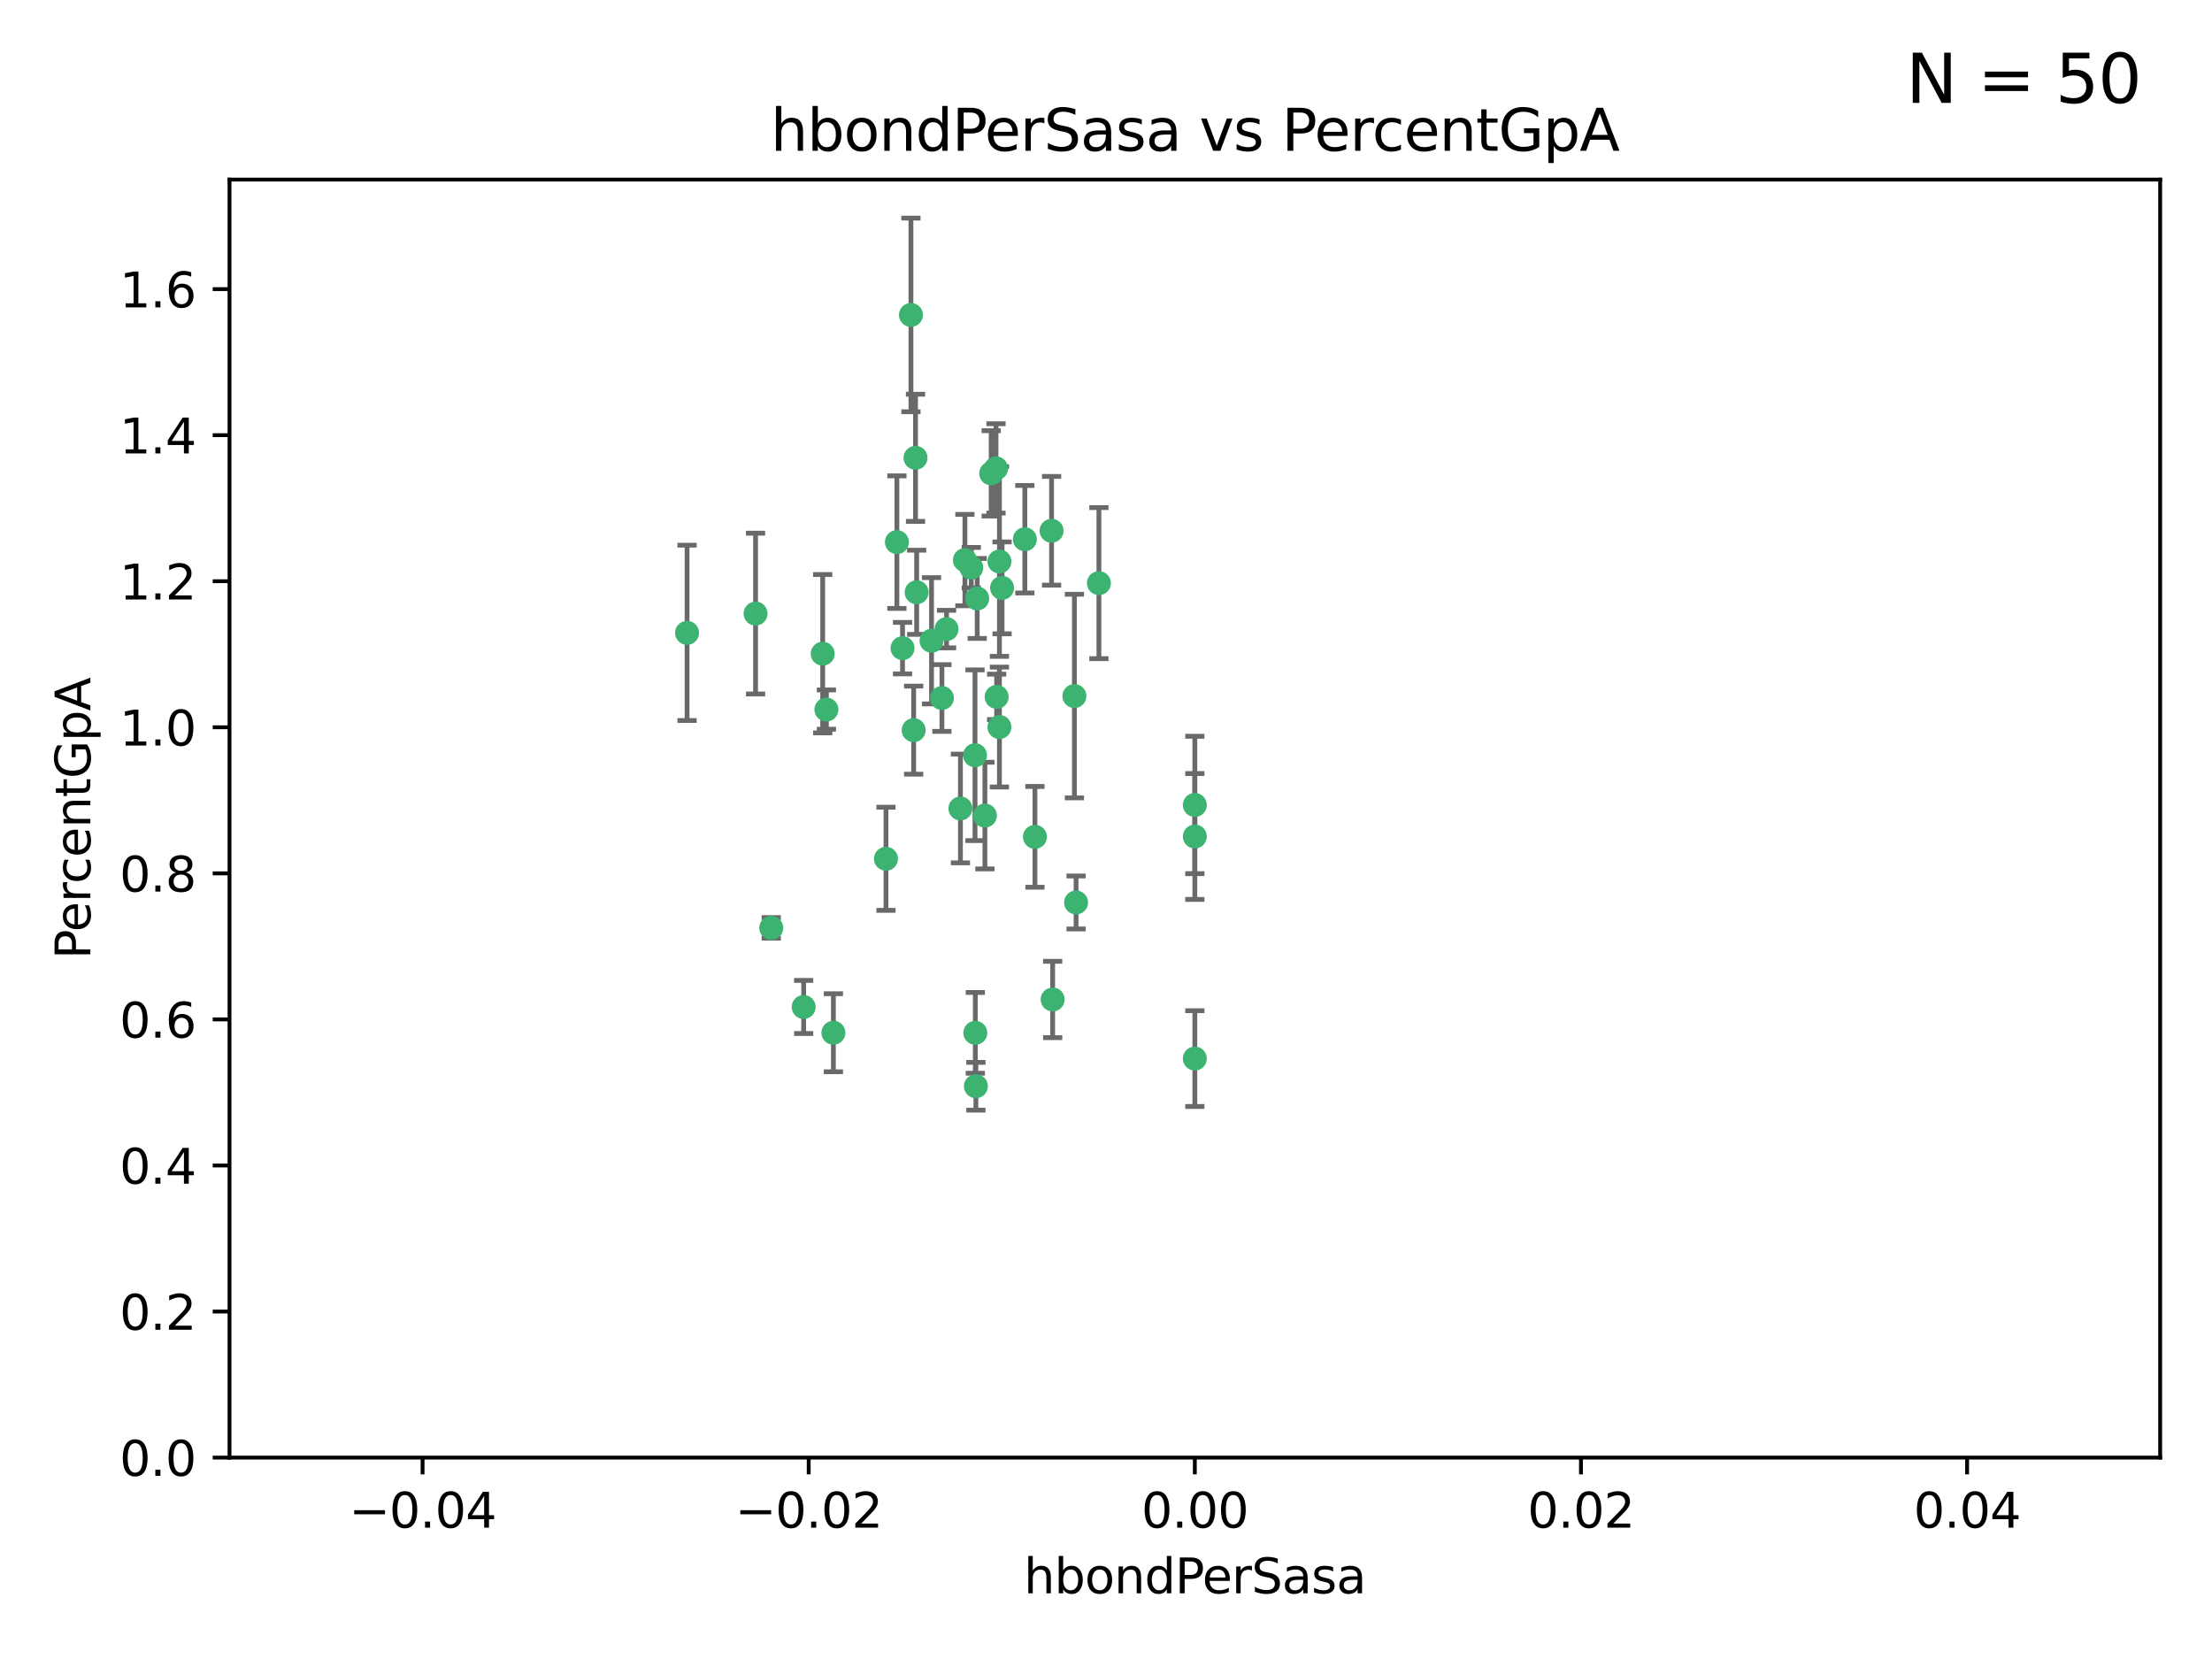 <?xml version="1.0" encoding="utf-8" standalone="no"?>
<!DOCTYPE svg PUBLIC "-//W3C//DTD SVG 1.1//EN"
  "http://www.w3.org/Graphics/SVG/1.1/DTD/svg11.dtd">
<svg xmlns:xlink="http://www.w3.org/1999/xlink" width="460.8pt" height="345.6pt" viewBox="0 0 460.8 345.6" xmlns="http://www.w3.org/2000/svg" version="1.1">
 <defs>
  <style type="text/css">*{stroke-linejoin: round; stroke-linecap: butt}</style>
 </defs>
 <g id="figure_1">
  <g id="patch_1">
   <path d="M 0 345.6 
L 460.8 345.6 
L 460.8 0 
L 0 0 
z
" style="fill: #ffffff"/>
  </g>
  <g id="axes_1">
   <g id="patch_2">
    <path d="M 47.81 303.64 
L 450 303.64 
L 450 37.411 
L 47.81 37.411 
z
" style="fill: #ffffff"/>
   </g>
   <g id="PathCollection_1">
    <defs>
     <path id="m1fb56bb75e" d="M 0 1.118 
C 0.297 1.118 0.581 1 0.791 0.791 
C 1 0.581 1.118 0.297 1.118 0 
C 1.118 -0.297 1 -0.581 0.791 -0.791 
C 0.581 -1 0.297 -1.118 0 -1.118 
C -0.297 -1.118 -0.581 -1 -0.791 -0.791 
C -1 -0.581 -1.118 -0.297 -1.118 0 
C -1.118 0.297 -1 0.581 -0.791 0.791 
C -0.581 1 -0.297 1.118 0 1.118 
z
" style="stroke: #3cb371"/>
    </defs>
    <g clip-path="url(#pb37d36e55f)">
     <use xlink:href="#m1fb56bb75e" x="186.841" y="112.935" style="fill: #3cb371; stroke: #3cb371"/>
     <use xlink:href="#m1fb56bb75e" x="197.183" y="131.048" style="fill: #3cb371; stroke: #3cb371"/>
     <use xlink:href="#m1fb56bb75e" x="206.483" y="98.611" style="fill: #3cb371; stroke: #3cb371"/>
     <use xlink:href="#m1fb56bb75e" x="203.111" y="157.33" style="fill: #3cb371; stroke: #3cb371"/>
     <use xlink:href="#m1fb56bb75e" x="208.201" y="151.457" style="fill: #3cb371; stroke: #3cb371"/>
     <use xlink:href="#m1fb56bb75e" x="189.767" y="65.606" style="fill: #3cb371; stroke: #3cb371"/>
     <use xlink:href="#m1fb56bb75e" x="157.399" y="127.82" style="fill: #3cb371; stroke: #3cb371"/>
     <use xlink:href="#m1fb56bb75e" x="172.155" y="147.818" style="fill: #3cb371; stroke: #3cb371"/>
     <use xlink:href="#m1fb56bb75e" x="188.017" y="135.021" style="fill: #3cb371; stroke: #3cb371"/>
     <use xlink:href="#m1fb56bb75e" x="143.128" y="131.834" style="fill: #3cb371; stroke: #3cb371"/>
     <use xlink:href="#m1fb56bb75e" x="190.719" y="95.371" style="fill: #3cb371; stroke: #3cb371"/>
     <use xlink:href="#m1fb56bb75e" x="202.337" y="118.255" style="fill: #3cb371; stroke: #3cb371"/>
     <use xlink:href="#m1fb56bb75e" x="213.494" y="112.334" style="fill: #3cb371; stroke: #3cb371"/>
     <use xlink:href="#m1fb56bb75e" x="196.219" y="145.408" style="fill: #3cb371; stroke: #3cb371"/>
     <use xlink:href="#m1fb56bb75e" x="190.955" y="123.385" style="fill: #3cb371; stroke: #3cb371"/>
     <use xlink:href="#m1fb56bb75e" x="194.053" y="133.482" style="fill: #3cb371; stroke: #3cb371"/>
     <use xlink:href="#m1fb56bb75e" x="203.175" y="215.161" style="fill: #3cb371; stroke: #3cb371"/>
     <use xlink:href="#m1fb56bb75e" x="201.01" y="116.673" style="fill: #3cb371; stroke: #3cb371"/>
     <use xlink:href="#m1fb56bb75e" x="208.202" y="116.973" style="fill: #3cb371; stroke: #3cb371"/>
     <use xlink:href="#m1fb56bb75e" x="207.487" y="97.572" style="fill: #3cb371; stroke: #3cb371"/>
     <use xlink:href="#m1fb56bb75e" x="203.569" y="124.669" style="fill: #3cb371; stroke: #3cb371"/>
     <use xlink:href="#m1fb56bb75e" x="207.62" y="145.171" style="fill: #3cb371; stroke: #3cb371"/>
     <use xlink:href="#m1fb56bb75e" x="200.074" y="168.419" style="fill: #3cb371; stroke: #3cb371"/>
     <use xlink:href="#m1fb56bb75e" x="173.611" y="215.139" style="fill: #3cb371; stroke: #3cb371"/>
     <use xlink:href="#m1fb56bb75e" x="171.383" y="136.178" style="fill: #3cb371; stroke: #3cb371"/>
     <use xlink:href="#m1fb56bb75e" x="184.566" y="178.897" style="fill: #3cb371; stroke: #3cb371"/>
     <use xlink:href="#m1fb56bb75e" x="160.664" y="193.29" style="fill: #3cb371; stroke: #3cb371"/>
     <use xlink:href="#m1fb56bb75e" x="219.287" y="208.206" style="fill: #3cb371; stroke: #3cb371"/>
     <use xlink:href="#m1fb56bb75e" x="219.062" y="110.571" style="fill: #3cb371; stroke: #3cb371"/>
     <use xlink:href="#m1fb56bb75e" x="228.922" y="121.476" style="fill: #3cb371; stroke: #3cb371"/>
     <use xlink:href="#m1fb56bb75e" x="190.332" y="152.103" style="fill: #3cb371; stroke: #3cb371"/>
     <use xlink:href="#m1fb56bb75e" x="205.177" y="169.899" style="fill: #3cb371; stroke: #3cb371"/>
     <use xlink:href="#m1fb56bb75e" x="215.6" y="174.332" style="fill: #3cb371; stroke: #3cb371"/>
     <use xlink:href="#m1fb56bb75e" x="167.418" y="209.769" style="fill: #3cb371; stroke: #3cb371"/>
     <use xlink:href="#m1fb56bb75e" x="203.298" y="226.286" style="fill: #3cb371; stroke: #3cb371"/>
     <use xlink:href="#m1fb56bb75e" x="248.905" y="220.522" style="fill: #3cb371; stroke: #3cb371"/>
     <use xlink:href="#m1fb56bb75e" x="224.167" y="188.002" style="fill: #3cb371; stroke: #3cb371"/>
     <use xlink:href="#m1fb56bb75e" x="248.905" y="167.688" style="fill: #3cb371; stroke: #3cb371"/>
     <use xlink:href="#m1fb56bb75e" x="208.75" y="122.465" style="fill: #3cb371; stroke: #3cb371"/>
     <use xlink:href="#m1fb56bb75e" x="223.82" y="145.004" style="fill: #3cb371; stroke: #3cb371"/>
     <use xlink:href="#m1fb56bb75e" x="248.905" y="174.257" style="fill: #3cb371; stroke: #3cb371"/>
    </g>
   </g>
   <g id="matplotlib.axis_1">
    <g id="xtick_1">
     <g id="line2d_1">
      <defs>
       <path id="md49a143fc1" d="M 0 0 
L 0 3.5 
" style="stroke: #000000; stroke-width: 0.8"/>
      </defs>
      <g>
       <use xlink:href="#md49a143fc1" x="88.029" y="303.64" style="stroke: #000000; stroke-width: 0.8"/>
      </g>
     </g>
     <g id="text_1">
      <!-- −0.04 -->
      <g transform="translate(72.706 318.238)scale(0.1 -0.1)">
       <defs>
        <path id="DejaVuSans-2212" d="M 678 2272 
L 4684 2272 
L 4684 1741 
L 678 1741 
L 678 2272 
z
" transform="scale(0.016)"/>
        <path id="DejaVuSans-30" d="M 2034 4250 
Q 1547 4250 1301 3770 
Q 1056 3291 1056 2328 
Q 1056 1369 1301 889 
Q 1547 409 2034 409 
Q 2525 409 2770 889 
Q 3016 1369 3016 2328 
Q 3016 3291 2770 3770 
Q 2525 4250 2034 4250 
z
M 2034 4750 
Q 2819 4750 3233 4129 
Q 3647 3509 3647 2328 
Q 3647 1150 3233 529 
Q 2819 -91 2034 -91 
Q 1250 -91 836 529 
Q 422 1150 422 2328 
Q 422 3509 836 4129 
Q 1250 4750 2034 4750 
z
" transform="scale(0.016)"/>
        <path id="DejaVuSans-2e" d="M 684 794 
L 1344 794 
L 1344 0 
L 684 0 
L 684 794 
z
" transform="scale(0.016)"/>
        <path id="DejaVuSans-34" d="M 2419 4116 
L 825 1625 
L 2419 1625 
L 2419 4116 
z
M 2253 4666 
L 3047 4666 
L 3047 1625 
L 3713 1625 
L 3713 1100 
L 3047 1100 
L 3047 0 
L 2419 0 
L 2419 1100 
L 313 1100 
L 313 1709 
L 2253 4666 
z
" transform="scale(0.016)"/>
       </defs>
       <use xlink:href="#DejaVuSans-2212"/>
       <use xlink:href="#DejaVuSans-30" x="83.789"/>
       <use xlink:href="#DejaVuSans-2e" x="147.412"/>
       <use xlink:href="#DejaVuSans-30" x="179.199"/>
       <use xlink:href="#DejaVuSans-34" x="242.822"/>
      </g>
     </g>
    </g>
    <g id="xtick_2">
     <g id="line2d_2">
      <g>
       <use xlink:href="#md49a143fc1" x="168.467" y="303.64" style="stroke: #000000; stroke-width: 0.8"/>
      </g>
     </g>
     <g id="text_2">
      <!-- −0.02 -->
      <g transform="translate(153.144 318.238)scale(0.1 -0.1)">
       <defs>
        <path id="DejaVuSans-32" d="M 1228 531 
L 3431 531 
L 3431 0 
L 469 0 
L 469 531 
Q 828 903 1448 1529 
Q 2069 2156 2228 2338 
Q 2531 2678 2651 2914 
Q 2772 3150 2772 3378 
Q 2772 3750 2511 3984 
Q 2250 4219 1831 4219 
Q 1534 4219 1204 4116 
Q 875 4013 500 3803 
L 500 4441 
Q 881 4594 1212 4672 
Q 1544 4750 1819 4750 
Q 2544 4750 2975 4387 
Q 3406 4025 3406 3419 
Q 3406 3131 3298 2873 
Q 3191 2616 2906 2266 
Q 2828 2175 2409 1742 
Q 1991 1309 1228 531 
z
" transform="scale(0.016)"/>
       </defs>
       <use xlink:href="#DejaVuSans-2212"/>
       <use xlink:href="#DejaVuSans-30" x="83.789"/>
       <use xlink:href="#DejaVuSans-2e" x="147.412"/>
       <use xlink:href="#DejaVuSans-30" x="179.199"/>
       <use xlink:href="#DejaVuSans-32" x="242.822"/>
      </g>
     </g>
    </g>
    <g id="xtick_3">
     <g id="line2d_3">
      <g>
       <use xlink:href="#md49a143fc1" x="248.905" y="303.64" style="stroke: #000000; stroke-width: 0.8"/>
      </g>
     </g>
     <g id="text_3">
      <!-- 0.00 -->
      <g transform="translate(237.772 318.238)scale(0.1 -0.1)">
       <use xlink:href="#DejaVuSans-30"/>
       <use xlink:href="#DejaVuSans-2e" x="63.623"/>
       <use xlink:href="#DejaVuSans-30" x="95.41"/>
       <use xlink:href="#DejaVuSans-30" x="159.033"/>
      </g>
     </g>
    </g>
    <g id="xtick_4">
     <g id="line2d_4">
      <g>
       <use xlink:href="#md49a143fc1" x="329.343" y="303.64" style="stroke: #000000; stroke-width: 0.8"/>
      </g>
     </g>
     <g id="text_4">
      <!-- 0.02 -->
      <g transform="translate(318.21 318.238)scale(0.1 -0.1)">
       <use xlink:href="#DejaVuSans-30"/>
       <use xlink:href="#DejaVuSans-2e" x="63.623"/>
       <use xlink:href="#DejaVuSans-30" x="95.41"/>
       <use xlink:href="#DejaVuSans-32" x="159.033"/>
      </g>
     </g>
    </g>
    <g id="xtick_5">
     <g id="line2d_5">
      <g>
       <use xlink:href="#md49a143fc1" x="409.781" y="303.64" style="stroke: #000000; stroke-width: 0.8"/>
      </g>
     </g>
     <g id="text_5">
      <!-- 0.04 -->
      <g transform="translate(398.648 318.238)scale(0.1 -0.1)">
       <use xlink:href="#DejaVuSans-30"/>
       <use xlink:href="#DejaVuSans-2e" x="63.623"/>
       <use xlink:href="#DejaVuSans-30" x="95.41"/>
       <use xlink:href="#DejaVuSans-34" x="159.033"/>
      </g>
     </g>
    </g>
    <g id="text_6">
     <!-- hbondPerSasa -->
     <g transform="translate(213.287 331.917)scale(0.1 -0.1)">
      <defs>
       <path id="DejaVuSans-68" d="M 3513 2113 
L 3513 0 
L 2938 0 
L 2938 2094 
Q 2938 2591 2744 2837 
Q 2550 3084 2163 3084 
Q 1697 3084 1428 2787 
Q 1159 2491 1159 1978 
L 1159 0 
L 581 0 
L 581 4863 
L 1159 4863 
L 1159 2956 
Q 1366 3272 1645 3428 
Q 1925 3584 2291 3584 
Q 2894 3584 3203 3211 
Q 3513 2838 3513 2113 
z
" transform="scale(0.016)"/>
       <path id="DejaVuSans-62" d="M 3116 1747 
Q 3116 2381 2855 2742 
Q 2594 3103 2138 3103 
Q 1681 3103 1420 2742 
Q 1159 2381 1159 1747 
Q 1159 1113 1420 752 
Q 1681 391 2138 391 
Q 2594 391 2855 752 
Q 3116 1113 3116 1747 
z
M 1159 2969 
Q 1341 3281 1617 3432 
Q 1894 3584 2278 3584 
Q 2916 3584 3314 3078 
Q 3713 2572 3713 1747 
Q 3713 922 3314 415 
Q 2916 -91 2278 -91 
Q 1894 -91 1617 61 
Q 1341 213 1159 525 
L 1159 0 
L 581 0 
L 581 4863 
L 1159 4863 
L 1159 2969 
z
" transform="scale(0.016)"/>
       <path id="DejaVuSans-6f" d="M 1959 3097 
Q 1497 3097 1228 2736 
Q 959 2375 959 1747 
Q 959 1119 1226 758 
Q 1494 397 1959 397 
Q 2419 397 2687 759 
Q 2956 1122 2956 1747 
Q 2956 2369 2687 2733 
Q 2419 3097 1959 3097 
z
M 1959 3584 
Q 2709 3584 3137 3096 
Q 3566 2609 3566 1747 
Q 3566 888 3137 398 
Q 2709 -91 1959 -91 
Q 1206 -91 779 398 
Q 353 888 353 1747 
Q 353 2609 779 3096 
Q 1206 3584 1959 3584 
z
" transform="scale(0.016)"/>
       <path id="DejaVuSans-6e" d="M 3513 2113 
L 3513 0 
L 2938 0 
L 2938 2094 
Q 2938 2591 2744 2837 
Q 2550 3084 2163 3084 
Q 1697 3084 1428 2787 
Q 1159 2491 1159 1978 
L 1159 0 
L 581 0 
L 581 3500 
L 1159 3500 
L 1159 2956 
Q 1366 3272 1645 3428 
Q 1925 3584 2291 3584 
Q 2894 3584 3203 3211 
Q 3513 2838 3513 2113 
z
" transform="scale(0.016)"/>
       <path id="DejaVuSans-64" d="M 2906 2969 
L 2906 4863 
L 3481 4863 
L 3481 0 
L 2906 0 
L 2906 525 
Q 2725 213 2448 61 
Q 2172 -91 1784 -91 
Q 1150 -91 751 415 
Q 353 922 353 1747 
Q 353 2572 751 3078 
Q 1150 3584 1784 3584 
Q 2172 3584 2448 3432 
Q 2725 3281 2906 2969 
z
M 947 1747 
Q 947 1113 1208 752 
Q 1469 391 1925 391 
Q 2381 391 2643 752 
Q 2906 1113 2906 1747 
Q 2906 2381 2643 2742 
Q 2381 3103 1925 3103 
Q 1469 3103 1208 2742 
Q 947 2381 947 1747 
z
" transform="scale(0.016)"/>
       <path id="DejaVuSans-50" d="M 1259 4147 
L 1259 2394 
L 2053 2394 
Q 2494 2394 2734 2622 
Q 2975 2850 2975 3272 
Q 2975 3691 2734 3919 
Q 2494 4147 2053 4147 
L 1259 4147 
z
M 628 4666 
L 2053 4666 
Q 2838 4666 3239 4311 
Q 3641 3956 3641 3272 
Q 3641 2581 3239 2228 
Q 2838 1875 2053 1875 
L 1259 1875 
L 1259 0 
L 628 0 
L 628 4666 
z
" transform="scale(0.016)"/>
       <path id="DejaVuSans-65" d="M 3597 1894 
L 3597 1613 
L 953 1613 
Q 991 1019 1311 708 
Q 1631 397 2203 397 
Q 2534 397 2845 478 
Q 3156 559 3463 722 
L 3463 178 
Q 3153 47 2828 -22 
Q 2503 -91 2169 -91 
Q 1331 -91 842 396 
Q 353 884 353 1716 
Q 353 2575 817 3079 
Q 1281 3584 2069 3584 
Q 2775 3584 3186 3129 
Q 3597 2675 3597 1894 
z
M 3022 2063 
Q 3016 2534 2758 2815 
Q 2500 3097 2075 3097 
Q 1594 3097 1305 2825 
Q 1016 2553 972 2059 
L 3022 2063 
z
" transform="scale(0.016)"/>
       <path id="DejaVuSans-72" d="M 2631 2963 
Q 2534 3019 2420 3045 
Q 2306 3072 2169 3072 
Q 1681 3072 1420 2755 
Q 1159 2438 1159 1844 
L 1159 0 
L 581 0 
L 581 3500 
L 1159 3500 
L 1159 2956 
Q 1341 3275 1631 3429 
Q 1922 3584 2338 3584 
Q 2397 3584 2469 3576 
Q 2541 3569 2628 3553 
L 2631 2963 
z
" transform="scale(0.016)"/>
       <path id="DejaVuSans-53" d="M 3425 4513 
L 3425 3897 
Q 3066 4069 2747 4153 
Q 2428 4238 2131 4238 
Q 1616 4238 1336 4038 
Q 1056 3838 1056 3469 
Q 1056 3159 1242 3001 
Q 1428 2844 1947 2747 
L 2328 2669 
Q 3034 2534 3370 2195 
Q 3706 1856 3706 1288 
Q 3706 609 3251 259 
Q 2797 -91 1919 -91 
Q 1588 -91 1214 -16 
Q 841 59 441 206 
L 441 856 
Q 825 641 1194 531 
Q 1563 422 1919 422 
Q 2459 422 2753 634 
Q 3047 847 3047 1241 
Q 3047 1584 2836 1778 
Q 2625 1972 2144 2069 
L 1759 2144 
Q 1053 2284 737 2584 
Q 422 2884 422 3419 
Q 422 4038 858 4394 
Q 1294 4750 2059 4750 
Q 2388 4750 2728 4690 
Q 3069 4631 3425 4513 
z
" transform="scale(0.016)"/>
       <path id="DejaVuSans-61" d="M 2194 1759 
Q 1497 1759 1228 1600 
Q 959 1441 959 1056 
Q 959 750 1161 570 
Q 1363 391 1709 391 
Q 2188 391 2477 730 
Q 2766 1069 2766 1631 
L 2766 1759 
L 2194 1759 
z
M 3341 1997 
L 3341 0 
L 2766 0 
L 2766 531 
Q 2569 213 2275 61 
Q 1981 -91 1556 -91 
Q 1019 -91 701 211 
Q 384 513 384 1019 
Q 384 1609 779 1909 
Q 1175 2209 1959 2209 
L 2766 2209 
L 2766 2266 
Q 2766 2663 2505 2880 
Q 2244 3097 1772 3097 
Q 1472 3097 1187 3025 
Q 903 2953 641 2809 
L 641 3341 
Q 956 3463 1253 3523 
Q 1550 3584 1831 3584 
Q 2591 3584 2966 3190 
Q 3341 2797 3341 1997 
z
" transform="scale(0.016)"/>
       <path id="DejaVuSans-73" d="M 2834 3397 
L 2834 2853 
Q 2591 2978 2328 3040 
Q 2066 3103 1784 3103 
Q 1356 3103 1142 2972 
Q 928 2841 928 2578 
Q 928 2378 1081 2264 
Q 1234 2150 1697 2047 
L 1894 2003 
Q 2506 1872 2764 1633 
Q 3022 1394 3022 966 
Q 3022 478 2636 193 
Q 2250 -91 1575 -91 
Q 1294 -91 989 -36 
Q 684 19 347 128 
L 347 722 
Q 666 556 975 473 
Q 1284 391 1588 391 
Q 1994 391 2212 530 
Q 2431 669 2431 922 
Q 2431 1156 2273 1281 
Q 2116 1406 1581 1522 
L 1381 1569 
Q 847 1681 609 1914 
Q 372 2147 372 2553 
Q 372 3047 722 3315 
Q 1072 3584 1716 3584 
Q 2034 3584 2315 3537 
Q 2597 3491 2834 3397 
z
" transform="scale(0.016)"/>
      </defs>
      <use xlink:href="#DejaVuSans-68"/>
      <use xlink:href="#DejaVuSans-62" x="63.379"/>
      <use xlink:href="#DejaVuSans-6f" x="126.855"/>
      <use xlink:href="#DejaVuSans-6e" x="188.037"/>
      <use xlink:href="#DejaVuSans-64" x="251.416"/>
      <use xlink:href="#DejaVuSans-50" x="314.893"/>
      <use xlink:href="#DejaVuSans-65" x="371.57"/>
      <use xlink:href="#DejaVuSans-72" x="433.094"/>
      <use xlink:href="#DejaVuSans-53" x="474.207"/>
      <use xlink:href="#DejaVuSans-61" x="537.684"/>
      <use xlink:href="#DejaVuSans-73" x="598.963"/>
      <use xlink:href="#DejaVuSans-61" x="651.062"/>
     </g>
    </g>
   </g>
   <g id="matplotlib.axis_2">
    <g id="ytick_1">
     <g id="line2d_6">
      <defs>
       <path id="me47a06bea1" d="M 0 0 
L -3.5 0 
" style="stroke: #000000; stroke-width: 0.8"/>
      </defs>
      <g>
       <use xlink:href="#me47a06bea1" x="47.81" y="303.64" style="stroke: #000000; stroke-width: 0.8"/>
      </g>
     </g>
     <g id="text_7">
      <!-- 0.0 -->
      <g transform="translate(24.907 307.439)scale(0.1 -0.1)">
       <use xlink:href="#DejaVuSans-30"/>
       <use xlink:href="#DejaVuSans-2e" x="63.623"/>
       <use xlink:href="#DejaVuSans-30" x="95.41"/>
      </g>
     </g>
    </g>
    <g id="ytick_2">
     <g id="line2d_7">
      <g>
       <use xlink:href="#me47a06bea1" x="47.81" y="273.214" style="stroke: #000000; stroke-width: 0.8"/>
      </g>
     </g>
     <g id="text_8">
      <!-- 0.2 -->
      <g transform="translate(24.907 277.013)scale(0.1 -0.1)">
       <use xlink:href="#DejaVuSans-30"/>
       <use xlink:href="#DejaVuSans-2e" x="63.623"/>
       <use xlink:href="#DejaVuSans-32" x="95.41"/>
      </g>
     </g>
    </g>
    <g id="ytick_3">
     <g id="line2d_8">
      <g>
       <use xlink:href="#me47a06bea1" x="47.81" y="242.788" style="stroke: #000000; stroke-width: 0.8"/>
      </g>
     </g>
     <g id="text_9">
      <!-- 0.4 -->
      <g transform="translate(24.907 246.587)scale(0.1 -0.1)">
       <use xlink:href="#DejaVuSans-30"/>
       <use xlink:href="#DejaVuSans-2e" x="63.623"/>
       <use xlink:href="#DejaVuSans-34" x="95.41"/>
      </g>
     </g>
    </g>
    <g id="ytick_4">
     <g id="line2d_9">
      <g>
       <use xlink:href="#me47a06bea1" x="47.81" y="212.362" style="stroke: #000000; stroke-width: 0.8"/>
      </g>
     </g>
     <g id="text_10">
      <!-- 0.6 -->
      <g transform="translate(24.907 216.161)scale(0.1 -0.1)">
       <defs>
        <path id="DejaVuSans-36" d="M 2113 2584 
Q 1688 2584 1439 2293 
Q 1191 2003 1191 1497 
Q 1191 994 1439 701 
Q 1688 409 2113 409 
Q 2538 409 2786 701 
Q 3034 994 3034 1497 
Q 3034 2003 2786 2293 
Q 2538 2584 2113 2584 
z
M 3366 4563 
L 3366 3988 
Q 3128 4100 2886 4159 
Q 2644 4219 2406 4219 
Q 1781 4219 1451 3797 
Q 1122 3375 1075 2522 
Q 1259 2794 1537 2939 
Q 1816 3084 2150 3084 
Q 2853 3084 3261 2657 
Q 3669 2231 3669 1497 
Q 3669 778 3244 343 
Q 2819 -91 2113 -91 
Q 1303 -91 875 529 
Q 447 1150 447 2328 
Q 447 3434 972 4092 
Q 1497 4750 2381 4750 
Q 2619 4750 2861 4703 
Q 3103 4656 3366 4563 
z
" transform="scale(0.016)"/>
       </defs>
       <use xlink:href="#DejaVuSans-30"/>
       <use xlink:href="#DejaVuSans-2e" x="63.623"/>
       <use xlink:href="#DejaVuSans-36" x="95.41"/>
      </g>
     </g>
    </g>
    <g id="ytick_5">
     <g id="line2d_10">
      <g>
       <use xlink:href="#me47a06bea1" x="47.81" y="181.935" style="stroke: #000000; stroke-width: 0.8"/>
      </g>
     </g>
     <g id="text_11">
      <!-- 0.8 -->
      <g transform="translate(24.907 185.735)scale(0.1 -0.1)">
       <defs>
        <path id="DejaVuSans-38" d="M 2034 2216 
Q 1584 2216 1326 1975 
Q 1069 1734 1069 1313 
Q 1069 891 1326 650 
Q 1584 409 2034 409 
Q 2484 409 2743 651 
Q 3003 894 3003 1313 
Q 3003 1734 2745 1975 
Q 2488 2216 2034 2216 
z
M 1403 2484 
Q 997 2584 770 2862 
Q 544 3141 544 3541 
Q 544 4100 942 4425 
Q 1341 4750 2034 4750 
Q 2731 4750 3128 4425 
Q 3525 4100 3525 3541 
Q 3525 3141 3298 2862 
Q 3072 2584 2669 2484 
Q 3125 2378 3379 2068 
Q 3634 1759 3634 1313 
Q 3634 634 3220 271 
Q 2806 -91 2034 -91 
Q 1263 -91 848 271 
Q 434 634 434 1313 
Q 434 1759 690 2068 
Q 947 2378 1403 2484 
z
M 1172 3481 
Q 1172 3119 1398 2916 
Q 1625 2713 2034 2713 
Q 2441 2713 2670 2916 
Q 2900 3119 2900 3481 
Q 2900 3844 2670 4047 
Q 2441 4250 2034 4250 
Q 1625 4250 1398 4047 
Q 1172 3844 1172 3481 
z
" transform="scale(0.016)"/>
       </defs>
       <use xlink:href="#DejaVuSans-30"/>
       <use xlink:href="#DejaVuSans-2e" x="63.623"/>
       <use xlink:href="#DejaVuSans-38" x="95.41"/>
      </g>
     </g>
    </g>
    <g id="ytick_6">
     <g id="line2d_11">
      <g>
       <use xlink:href="#me47a06bea1" x="47.81" y="151.509" style="stroke: #000000; stroke-width: 0.8"/>
      </g>
     </g>
     <g id="text_12">
      <!-- 1.0 -->
      <g transform="translate(24.907 155.308)scale(0.1 -0.1)">
       <defs>
        <path id="DejaVuSans-31" d="M 794 531 
L 1825 531 
L 1825 4091 
L 703 3866 
L 703 4441 
L 1819 4666 
L 2450 4666 
L 2450 531 
L 3481 531 
L 3481 0 
L 794 0 
L 794 531 
z
" transform="scale(0.016)"/>
       </defs>
       <use xlink:href="#DejaVuSans-31"/>
       <use xlink:href="#DejaVuSans-2e" x="63.623"/>
       <use xlink:href="#DejaVuSans-30" x="95.41"/>
      </g>
     </g>
    </g>
    <g id="ytick_7">
     <g id="line2d_12">
      <g>
       <use xlink:href="#me47a06bea1" x="47.81" y="121.083" style="stroke: #000000; stroke-width: 0.8"/>
      </g>
     </g>
     <g id="text_13">
      <!-- 1.2 -->
      <g transform="translate(24.907 124.882)scale(0.1 -0.1)">
       <use xlink:href="#DejaVuSans-31"/>
       <use xlink:href="#DejaVuSans-2e" x="63.623"/>
       <use xlink:href="#DejaVuSans-32" x="95.41"/>
      </g>
     </g>
    </g>
    <g id="ytick_8">
     <g id="line2d_13">
      <g>
       <use xlink:href="#me47a06bea1" x="47.81" y="90.657" style="stroke: #000000; stroke-width: 0.8"/>
      </g>
     </g>
     <g id="text_14">
      <!-- 1.4 -->
      <g transform="translate(24.907 94.456)scale(0.1 -0.1)">
       <use xlink:href="#DejaVuSans-31"/>
       <use xlink:href="#DejaVuSans-2e" x="63.623"/>
       <use xlink:href="#DejaVuSans-34" x="95.41"/>
      </g>
     </g>
    </g>
    <g id="ytick_9">
     <g id="line2d_14">
      <g>
       <use xlink:href="#me47a06bea1" x="47.81" y="60.231" style="stroke: #000000; stroke-width: 0.8"/>
      </g>
     </g>
     <g id="text_15">
      <!-- 1.6 -->
      <g transform="translate(24.907 64.03)scale(0.1 -0.1)">
       <use xlink:href="#DejaVuSans-31"/>
       <use xlink:href="#DejaVuSans-2e" x="63.623"/>
       <use xlink:href="#DejaVuSans-36" x="95.41"/>
      </g>
     </g>
    </g>
    <g id="text_16">
     <!-- PercentGpA -->
     <g transform="translate(18.827 199.802)rotate(-90)scale(0.1 -0.1)">
      <defs>
       <path id="DejaVuSans-63" d="M 3122 3366 
L 3122 2828 
Q 2878 2963 2633 3030 
Q 2388 3097 2138 3097 
Q 1578 3097 1268 2742 
Q 959 2388 959 1747 
Q 959 1106 1268 751 
Q 1578 397 2138 397 
Q 2388 397 2633 464 
Q 2878 531 3122 666 
L 3122 134 
Q 2881 22 2623 -34 
Q 2366 -91 2075 -91 
Q 1284 -91 818 406 
Q 353 903 353 1747 
Q 353 2603 823 3093 
Q 1294 3584 2113 3584 
Q 2378 3584 2631 3529 
Q 2884 3475 3122 3366 
z
" transform="scale(0.016)"/>
       <path id="DejaVuSans-74" d="M 1172 4494 
L 1172 3500 
L 2356 3500 
L 2356 3053 
L 1172 3053 
L 1172 1153 
Q 1172 725 1289 603 
Q 1406 481 1766 481 
L 2356 481 
L 2356 0 
L 1766 0 
Q 1100 0 847 248 
Q 594 497 594 1153 
L 594 3053 
L 172 3053 
L 172 3500 
L 594 3500 
L 594 4494 
L 1172 4494 
z
" transform="scale(0.016)"/>
       <path id="DejaVuSans-47" d="M 3809 666 
L 3809 1919 
L 2778 1919 
L 2778 2438 
L 4434 2438 
L 4434 434 
Q 4069 175 3628 42 
Q 3188 -91 2688 -91 
Q 1594 -91 976 548 
Q 359 1188 359 2328 
Q 359 3472 976 4111 
Q 1594 4750 2688 4750 
Q 3144 4750 3555 4637 
Q 3966 4525 4313 4306 
L 4313 3634 
Q 3963 3931 3569 4081 
Q 3175 4231 2741 4231 
Q 1884 4231 1454 3753 
Q 1025 3275 1025 2328 
Q 1025 1384 1454 906 
Q 1884 428 2741 428 
Q 3075 428 3337 486 
Q 3600 544 3809 666 
z
" transform="scale(0.016)"/>
       <path id="DejaVuSans-70" d="M 1159 525 
L 1159 -1331 
L 581 -1331 
L 581 3500 
L 1159 3500 
L 1159 2969 
Q 1341 3281 1617 3432 
Q 1894 3584 2278 3584 
Q 2916 3584 3314 3078 
Q 3713 2572 3713 1747 
Q 3713 922 3314 415 
Q 2916 -91 2278 -91 
Q 1894 -91 1617 61 
Q 1341 213 1159 525 
z
M 3116 1747 
Q 3116 2381 2855 2742 
Q 2594 3103 2138 3103 
Q 1681 3103 1420 2742 
Q 1159 2381 1159 1747 
Q 1159 1113 1420 752 
Q 1681 391 2138 391 
Q 2594 391 2855 752 
Q 3116 1113 3116 1747 
z
" transform="scale(0.016)"/>
       <path id="DejaVuSans-41" d="M 2188 4044 
L 1331 1722 
L 3047 1722 
L 2188 4044 
z
M 1831 4666 
L 2547 4666 
L 4325 0 
L 3669 0 
L 3244 1197 
L 1141 1197 
L 716 0 
L 50 0 
L 1831 4666 
z
" transform="scale(0.016)"/>
      </defs>
      <use xlink:href="#DejaVuSans-50"/>
      <use xlink:href="#DejaVuSans-65" x="56.678"/>
      <use xlink:href="#DejaVuSans-72" x="118.201"/>
      <use xlink:href="#DejaVuSans-63" x="157.064"/>
      <use xlink:href="#DejaVuSans-65" x="212.045"/>
      <use xlink:href="#DejaVuSans-6e" x="273.568"/>
      <use xlink:href="#DejaVuSans-74" x="336.947"/>
      <use xlink:href="#DejaVuSans-47" x="376.156"/>
      <use xlink:href="#DejaVuSans-70" x="453.646"/>
      <use xlink:href="#DejaVuSans-41" x="517.123"/>
     </g>
    </g>
   </g>
   <g id="LineCollection_1">
    <path d="M 186.841 126.742 
L 186.841 99.128 
" clip-path="url(#pb37d36e55f)" style="fill: none; stroke: #696969"/>
    <path d="M 197.183 134.958 
L 197.183 127.138 
" clip-path="url(#pb37d36e55f)" style="fill: none; stroke: #696969"/>
    <path d="M 206.483 107.5 
L 206.483 89.723 
" clip-path="url(#pb37d36e55f)" style="fill: none; stroke: #696969"/>
    <path d="M 203.111 175.107 
L 203.111 139.552 
" clip-path="url(#pb37d36e55f)" style="fill: none; stroke: #696969"/>
    <path d="M 208.201 163.945 
L 208.201 138.968 
" clip-path="url(#pb37d36e55f)" style="fill: none; stroke: #696969"/>
    <path d="M 189.767 85.777 
L 189.767 45.434 
" clip-path="url(#pb37d36e55f)" style="fill: none; stroke: #696969"/>
    <path d="M 157.399 144.568 
L 157.399 111.073 
" clip-path="url(#pb37d36e55f)" style="fill: none; stroke: #696969"/>
    <path d="M 172.155 151.909 
L 172.155 143.727 
" clip-path="url(#pb37d36e55f)" style="fill: none; stroke: #696969"/>
    <path d="M 188.017 140.382 
L 188.017 129.659 
" clip-path="url(#pb37d36e55f)" style="fill: none; stroke: #696969"/>
    <path d="M 143.128 150.092 
L 143.128 113.575 
" clip-path="url(#pb37d36e55f)" style="fill: none; stroke: #696969"/>
    <path d="M 190.719 108.615 
L 190.719 82.127 
" clip-path="url(#pb37d36e55f)" style="fill: none; stroke: #696969"/>
    <path d="M 202.337 122.472 
L 202.337 114.039 
" clip-path="url(#pb37d36e55f)" style="fill: none; stroke: #696969"/>
    <path d="M 213.494 123.529 
L 213.494 101.139 
" clip-path="url(#pb37d36e55f)" style="fill: none; stroke: #696969"/>
    <path d="M 196.219 152.361 
L 196.219 138.456 
" clip-path="url(#pb37d36e55f)" style="fill: none; stroke: #696969"/>
    <path d="M 190.955 132.151 
L 190.955 114.62 
" clip-path="url(#pb37d36e55f)" style="fill: none; stroke: #696969"/>
    <path d="M 194.053 146.637 
L 194.053 120.327 
" clip-path="url(#pb37d36e55f)" style="fill: none; stroke: #696969"/>
    <path d="M 203.175 223.572 
L 203.175 206.751 
" clip-path="url(#pb37d36e55f)" style="fill: none; stroke: #696969"/>
    <path d="M 201.01 126.191 
L 201.01 107.154 
" clip-path="url(#pb37d36e55f)" style="fill: none; stroke: #696969"/>
    <path d="M 208.202 136.73 
L 208.202 97.216 
" clip-path="url(#pb37d36e55f)" style="fill: none; stroke: #696969"/>
    <path d="M 207.487 106.878 
L 207.487 88.267 
" clip-path="url(#pb37d36e55f)" style="fill: none; stroke: #696969"/>
    <path d="M 203.569 132.997 
L 203.569 116.341 
" clip-path="url(#pb37d36e55f)" style="fill: none; stroke: #696969"/>
    <path d="M 207.62 149.901 
L 207.62 140.441 
" clip-path="url(#pb37d36e55f)" style="fill: none; stroke: #696969"/>
    <path d="M 200.074 179.743 
L 200.074 157.094 
" clip-path="url(#pb37d36e55f)" style="fill: none; stroke: #696969"/>
    <path d="M 173.611 223.268 
L 173.611 207.01 
" clip-path="url(#pb37d36e55f)" style="fill: none; stroke: #696969"/>
    <path d="M 171.383 152.672 
L 171.383 119.684 
" clip-path="url(#pb37d36e55f)" style="fill: none; stroke: #696969"/>
    <path d="M 184.566 189.642 
L 184.566 168.152 
" clip-path="url(#pb37d36e55f)" style="fill: none; stroke: #696969"/>
    <path d="M 160.664 195.434 
L 160.664 191.146 
" clip-path="url(#pb37d36e55f)" style="fill: none; stroke: #696969"/>
    <path d="M 219.287 216.157 
L 219.287 200.256 
" clip-path="url(#pb37d36e55f)" style="fill: none; stroke: #696969"/>
    <path d="M 219.062 121.897 
L 219.062 99.245 
" clip-path="url(#pb37d36e55f)" style="fill: none; stroke: #696969"/>
    <path d="M 228.922 137.206 
L 228.922 105.745 
" clip-path="url(#pb37d36e55f)" style="fill: none; stroke: #696969"/>
    <path d="M 190.332 161.277 
L 190.332 142.929 
" clip-path="url(#pb37d36e55f)" style="fill: none; stroke: #696969"/>
    <path d="M 205.177 181.006 
L 205.177 158.792 
" clip-path="url(#pb37d36e55f)" style="fill: none; stroke: #696969"/>
    <path d="M 215.6 184.828 
L 215.6 163.836 
" clip-path="url(#pb37d36e55f)" style="fill: none; stroke: #696969"/>
    <path d="M 167.418 215.299 
L 167.418 204.239 
" clip-path="url(#pb37d36e55f)" style="fill: none; stroke: #696969"/>
    <path d="M 203.298 231.261 
L 203.298 221.311 
" clip-path="url(#pb37d36e55f)" style="fill: none; stroke: #696969"/>
    <path d="M 248.905 230.498 
L 248.905 210.546 
" clip-path="url(#pb37d36e55f)" style="fill: none; stroke: #696969"/>
    <path d="M 224.167 193.517 
L 224.167 182.486 
" clip-path="url(#pb37d36e55f)" style="fill: none; stroke: #696969"/>
    <path d="M 248.905 181.997 
L 248.905 153.38 
" clip-path="url(#pb37d36e55f)" style="fill: none; stroke: #696969"/>
    <path d="M 208.75 132.034 
L 208.75 112.895 
" clip-path="url(#pb37d36e55f)" style="fill: none; stroke: #696969"/>
    <path d="M 223.82 166.212 
L 223.82 123.796 
" clip-path="url(#pb37d36e55f)" style="fill: none; stroke: #696969"/>
    <path d="M 248.905 187.369 
L 248.905 161.144 
" clip-path="url(#pb37d36e55f)" style="fill: none; stroke: #696969"/>
   </g>
   <g id="line2d_15">
    <defs>
     <path id="mc2ad0c8936" d="M 2 0 
L -2 -0 
" style="stroke: #696969"/>
    </defs>
    <g clip-path="url(#pb37d36e55f)">
     <use xlink:href="#mc2ad0c8936" x="186.841" y="126.742" style="fill: #696969; stroke: #696969"/>
     <use xlink:href="#mc2ad0c8936" x="197.183" y="134.958" style="fill: #696969; stroke: #696969"/>
     <use xlink:href="#mc2ad0c8936" x="206.483" y="107.5" style="fill: #696969; stroke: #696969"/>
     <use xlink:href="#mc2ad0c8936" x="203.111" y="175.107" style="fill: #696969; stroke: #696969"/>
     <use xlink:href="#mc2ad0c8936" x="208.201" y="163.945" style="fill: #696969; stroke: #696969"/>
     <use xlink:href="#mc2ad0c8936" x="189.767" y="85.777" style="fill: #696969; stroke: #696969"/>
     <use xlink:href="#mc2ad0c8936" x="157.399" y="144.568" style="fill: #696969; stroke: #696969"/>
     <use xlink:href="#mc2ad0c8936" x="172.155" y="151.909" style="fill: #696969; stroke: #696969"/>
     <use xlink:href="#mc2ad0c8936" x="188.017" y="140.382" style="fill: #696969; stroke: #696969"/>
     <use xlink:href="#mc2ad0c8936" x="143.128" y="150.092" style="fill: #696969; stroke: #696969"/>
     <use xlink:href="#mc2ad0c8936" x="190.719" y="108.615" style="fill: #696969; stroke: #696969"/>
     <use xlink:href="#mc2ad0c8936" x="202.337" y="122.472" style="fill: #696969; stroke: #696969"/>
     <use xlink:href="#mc2ad0c8936" x="213.494" y="123.529" style="fill: #696969; stroke: #696969"/>
     <use xlink:href="#mc2ad0c8936" x="196.219" y="152.361" style="fill: #696969; stroke: #696969"/>
     <use xlink:href="#mc2ad0c8936" x="190.955" y="132.151" style="fill: #696969; stroke: #696969"/>
     <use xlink:href="#mc2ad0c8936" x="194.053" y="146.637" style="fill: #696969; stroke: #696969"/>
     <use xlink:href="#mc2ad0c8936" x="203.175" y="223.572" style="fill: #696969; stroke: #696969"/>
     <use xlink:href="#mc2ad0c8936" x="201.01" y="126.191" style="fill: #696969; stroke: #696969"/>
     <use xlink:href="#mc2ad0c8936" x="208.202" y="136.73" style="fill: #696969; stroke: #696969"/>
     <use xlink:href="#mc2ad0c8936" x="207.487" y="106.878" style="fill: #696969; stroke: #696969"/>
     <use xlink:href="#mc2ad0c8936" x="203.569" y="132.997" style="fill: #696969; stroke: #696969"/>
     <use xlink:href="#mc2ad0c8936" x="207.62" y="149.901" style="fill: #696969; stroke: #696969"/>
     <use xlink:href="#mc2ad0c8936" x="200.074" y="179.743" style="fill: #696969; stroke: #696969"/>
     <use xlink:href="#mc2ad0c8936" x="173.611" y="223.268" style="fill: #696969; stroke: #696969"/>
     <use xlink:href="#mc2ad0c8936" x="171.383" y="152.672" style="fill: #696969; stroke: #696969"/>
     <use xlink:href="#mc2ad0c8936" x="184.566" y="189.642" style="fill: #696969; stroke: #696969"/>
     <use xlink:href="#mc2ad0c8936" x="160.664" y="195.434" style="fill: #696969; stroke: #696969"/>
     <use xlink:href="#mc2ad0c8936" x="219.287" y="216.157" style="fill: #696969; stroke: #696969"/>
     <use xlink:href="#mc2ad0c8936" x="219.062" y="121.897" style="fill: #696969; stroke: #696969"/>
     <use xlink:href="#mc2ad0c8936" x="228.922" y="137.206" style="fill: #696969; stroke: #696969"/>
     <use xlink:href="#mc2ad0c8936" x="190.332" y="161.277" style="fill: #696969; stroke: #696969"/>
     <use xlink:href="#mc2ad0c8936" x="205.177" y="181.006" style="fill: #696969; stroke: #696969"/>
     <use xlink:href="#mc2ad0c8936" x="215.6" y="184.828" style="fill: #696969; stroke: #696969"/>
     <use xlink:href="#mc2ad0c8936" x="167.418" y="215.299" style="fill: #696969; stroke: #696969"/>
     <use xlink:href="#mc2ad0c8936" x="203.298" y="231.261" style="fill: #696969; stroke: #696969"/>
     <use xlink:href="#mc2ad0c8936" x="248.905" y="230.498" style="fill: #696969; stroke: #696969"/>
     <use xlink:href="#mc2ad0c8936" x="224.167" y="193.517" style="fill: #696969; stroke: #696969"/>
     <use xlink:href="#mc2ad0c8936" x="248.905" y="181.997" style="fill: #696969; stroke: #696969"/>
     <use xlink:href="#mc2ad0c8936" x="208.75" y="132.034" style="fill: #696969; stroke: #696969"/>
     <use xlink:href="#mc2ad0c8936" x="223.82" y="166.212" style="fill: #696969; stroke: #696969"/>
     <use xlink:href="#mc2ad0c8936" x="248.905" y="187.369" style="fill: #696969; stroke: #696969"/>
    </g>
   </g>
   <g id="line2d_16">
    <g clip-path="url(#pb37d36e55f)">
     <use xlink:href="#mc2ad0c8936" x="186.841" y="99.128" style="fill: #696969; stroke: #696969"/>
     <use xlink:href="#mc2ad0c8936" x="197.183" y="127.138" style="fill: #696969; stroke: #696969"/>
     <use xlink:href="#mc2ad0c8936" x="206.483" y="89.723" style="fill: #696969; stroke: #696969"/>
     <use xlink:href="#mc2ad0c8936" x="203.111" y="139.552" style="fill: #696969; stroke: #696969"/>
     <use xlink:href="#mc2ad0c8936" x="208.201" y="138.968" style="fill: #696969; stroke: #696969"/>
     <use xlink:href="#mc2ad0c8936" x="189.767" y="45.434" style="fill: #696969; stroke: #696969"/>
     <use xlink:href="#mc2ad0c8936" x="157.399" y="111.073" style="fill: #696969; stroke: #696969"/>
     <use xlink:href="#mc2ad0c8936" x="172.155" y="143.727" style="fill: #696969; stroke: #696969"/>
     <use xlink:href="#mc2ad0c8936" x="188.017" y="129.659" style="fill: #696969; stroke: #696969"/>
     <use xlink:href="#mc2ad0c8936" x="143.128" y="113.575" style="fill: #696969; stroke: #696969"/>
     <use xlink:href="#mc2ad0c8936" x="190.719" y="82.127" style="fill: #696969; stroke: #696969"/>
     <use xlink:href="#mc2ad0c8936" x="202.337" y="114.039" style="fill: #696969; stroke: #696969"/>
     <use xlink:href="#mc2ad0c8936" x="213.494" y="101.139" style="fill: #696969; stroke: #696969"/>
     <use xlink:href="#mc2ad0c8936" x="196.219" y="138.456" style="fill: #696969; stroke: #696969"/>
     <use xlink:href="#mc2ad0c8936" x="190.955" y="114.62" style="fill: #696969; stroke: #696969"/>
     <use xlink:href="#mc2ad0c8936" x="194.053" y="120.327" style="fill: #696969; stroke: #696969"/>
     <use xlink:href="#mc2ad0c8936" x="203.175" y="206.751" style="fill: #696969; stroke: #696969"/>
     <use xlink:href="#mc2ad0c8936" x="201.01" y="107.154" style="fill: #696969; stroke: #696969"/>
     <use xlink:href="#mc2ad0c8936" x="208.202" y="97.216" style="fill: #696969; stroke: #696969"/>
     <use xlink:href="#mc2ad0c8936" x="207.487" y="88.267" style="fill: #696969; stroke: #696969"/>
     <use xlink:href="#mc2ad0c8936" x="203.569" y="116.341" style="fill: #696969; stroke: #696969"/>
     <use xlink:href="#mc2ad0c8936" x="207.62" y="140.441" style="fill: #696969; stroke: #696969"/>
     <use xlink:href="#mc2ad0c8936" x="200.074" y="157.094" style="fill: #696969; stroke: #696969"/>
     <use xlink:href="#mc2ad0c8936" x="173.611" y="207.01" style="fill: #696969; stroke: #696969"/>
     <use xlink:href="#mc2ad0c8936" x="171.383" y="119.684" style="fill: #696969; stroke: #696969"/>
     <use xlink:href="#mc2ad0c8936" x="184.566" y="168.152" style="fill: #696969; stroke: #696969"/>
     <use xlink:href="#mc2ad0c8936" x="160.664" y="191.146" style="fill: #696969; stroke: #696969"/>
     <use xlink:href="#mc2ad0c8936" x="219.287" y="200.256" style="fill: #696969; stroke: #696969"/>
     <use xlink:href="#mc2ad0c8936" x="219.062" y="99.245" style="fill: #696969; stroke: #696969"/>
     <use xlink:href="#mc2ad0c8936" x="228.922" y="105.745" style="fill: #696969; stroke: #696969"/>
     <use xlink:href="#mc2ad0c8936" x="190.332" y="142.929" style="fill: #696969; stroke: #696969"/>
     <use xlink:href="#mc2ad0c8936" x="205.177" y="158.792" style="fill: #696969; stroke: #696969"/>
     <use xlink:href="#mc2ad0c8936" x="215.6" y="163.836" style="fill: #696969; stroke: #696969"/>
     <use xlink:href="#mc2ad0c8936" x="167.418" y="204.239" style="fill: #696969; stroke: #696969"/>
     <use xlink:href="#mc2ad0c8936" x="203.298" y="221.311" style="fill: #696969; stroke: #696969"/>
     <use xlink:href="#mc2ad0c8936" x="248.905" y="210.546" style="fill: #696969; stroke: #696969"/>
     <use xlink:href="#mc2ad0c8936" x="224.167" y="182.486" style="fill: #696969; stroke: #696969"/>
     <use xlink:href="#mc2ad0c8936" x="248.905" y="153.38" style="fill: #696969; stroke: #696969"/>
     <use xlink:href="#mc2ad0c8936" x="208.75" y="112.895" style="fill: #696969; stroke: #696969"/>
     <use xlink:href="#mc2ad0c8936" x="223.82" y="123.796" style="fill: #696969; stroke: #696969"/>
     <use xlink:href="#mc2ad0c8936" x="248.905" y="161.144" style="fill: #696969; stroke: #696969"/>
    </g>
   </g>
   <g id="line2d_17">
    <defs>
     <path id="m614175adec" d="M 0 2 
C 0.53 2 1.039 1.789 1.414 1.414 
C 1.789 1.039 2 0.53 2 0 
C 2 -0.53 1.789 -1.039 1.414 -1.414 
C 1.039 -1.789 0.53 -2 0 -2 
C -0.53 -2 -1.039 -1.789 -1.414 -1.414 
C -1.789 -1.039 -2 -0.53 -2 0 
C -2 0.53 -1.789 1.039 -1.414 1.414 
C -1.039 1.789 -0.53 2 0 2 
z
" style="stroke: #3cb371"/>
    </defs>
    <g clip-path="url(#pb37d36e55f)">
     <use xlink:href="#m614175adec" x="186.841" y="112.935" style="fill: #3cb371; stroke: #3cb371"/>
     <use xlink:href="#m614175adec" x="197.183" y="131.048" style="fill: #3cb371; stroke: #3cb371"/>
     <use xlink:href="#m614175adec" x="206.483" y="98.611" style="fill: #3cb371; stroke: #3cb371"/>
     <use xlink:href="#m614175adec" x="203.111" y="157.33" style="fill: #3cb371; stroke: #3cb371"/>
     <use xlink:href="#m614175adec" x="208.201" y="151.457" style="fill: #3cb371; stroke: #3cb371"/>
     <use xlink:href="#m614175adec" x="189.767" y="65.606" style="fill: #3cb371; stroke: #3cb371"/>
     <use xlink:href="#m614175adec" x="157.399" y="127.82" style="fill: #3cb371; stroke: #3cb371"/>
     <use xlink:href="#m614175adec" x="172.155" y="147.818" style="fill: #3cb371; stroke: #3cb371"/>
     <use xlink:href="#m614175adec" x="188.017" y="135.021" style="fill: #3cb371; stroke: #3cb371"/>
     <use xlink:href="#m614175adec" x="143.128" y="131.834" style="fill: #3cb371; stroke: #3cb371"/>
     <use xlink:href="#m614175adec" x="190.719" y="95.371" style="fill: #3cb371; stroke: #3cb371"/>
     <use xlink:href="#m614175adec" x="202.337" y="118.255" style="fill: #3cb371; stroke: #3cb371"/>
     <use xlink:href="#m614175adec" x="213.494" y="112.334" style="fill: #3cb371; stroke: #3cb371"/>
     <use xlink:href="#m614175adec" x="196.219" y="145.408" style="fill: #3cb371; stroke: #3cb371"/>
     <use xlink:href="#m614175adec" x="190.955" y="123.385" style="fill: #3cb371; stroke: #3cb371"/>
     <use xlink:href="#m614175adec" x="194.053" y="133.482" style="fill: #3cb371; stroke: #3cb371"/>
     <use xlink:href="#m614175adec" x="203.175" y="215.161" style="fill: #3cb371; stroke: #3cb371"/>
     <use xlink:href="#m614175adec" x="201.01" y="116.673" style="fill: #3cb371; stroke: #3cb371"/>
     <use xlink:href="#m614175adec" x="208.202" y="116.973" style="fill: #3cb371; stroke: #3cb371"/>
     <use xlink:href="#m614175adec" x="207.487" y="97.572" style="fill: #3cb371; stroke: #3cb371"/>
     <use xlink:href="#m614175adec" x="203.569" y="124.669" style="fill: #3cb371; stroke: #3cb371"/>
     <use xlink:href="#m614175adec" x="207.62" y="145.171" style="fill: #3cb371; stroke: #3cb371"/>
     <use xlink:href="#m614175adec" x="200.074" y="168.419" style="fill: #3cb371; stroke: #3cb371"/>
     <use xlink:href="#m614175adec" x="173.611" y="215.139" style="fill: #3cb371; stroke: #3cb371"/>
     <use xlink:href="#m614175adec" x="171.383" y="136.178" style="fill: #3cb371; stroke: #3cb371"/>
     <use xlink:href="#m614175adec" x="184.566" y="178.897" style="fill: #3cb371; stroke: #3cb371"/>
     <use xlink:href="#m614175adec" x="160.664" y="193.29" style="fill: #3cb371; stroke: #3cb371"/>
     <use xlink:href="#m614175adec" x="219.287" y="208.206" style="fill: #3cb371; stroke: #3cb371"/>
     <use xlink:href="#m614175adec" x="219.062" y="110.571" style="fill: #3cb371; stroke: #3cb371"/>
     <use xlink:href="#m614175adec" x="228.922" y="121.476" style="fill: #3cb371; stroke: #3cb371"/>
     <use xlink:href="#m614175adec" x="190.332" y="152.103" style="fill: #3cb371; stroke: #3cb371"/>
     <use xlink:href="#m614175adec" x="205.177" y="169.899" style="fill: #3cb371; stroke: #3cb371"/>
     <use xlink:href="#m614175adec" x="215.6" y="174.332" style="fill: #3cb371; stroke: #3cb371"/>
     <use xlink:href="#m614175adec" x="167.418" y="209.769" style="fill: #3cb371; stroke: #3cb371"/>
     <use xlink:href="#m614175adec" x="203.298" y="226.286" style="fill: #3cb371; stroke: #3cb371"/>
     <use xlink:href="#m614175adec" x="248.905" y="220.522" style="fill: #3cb371; stroke: #3cb371"/>
     <use xlink:href="#m614175adec" x="224.167" y="188.002" style="fill: #3cb371; stroke: #3cb371"/>
     <use xlink:href="#m614175adec" x="248.905" y="167.688" style="fill: #3cb371; stroke: #3cb371"/>
     <use xlink:href="#m614175adec" x="208.75" y="122.465" style="fill: #3cb371; stroke: #3cb371"/>
     <use xlink:href="#m614175adec" x="223.82" y="145.004" style="fill: #3cb371; stroke: #3cb371"/>
     <use xlink:href="#m614175adec" x="248.905" y="174.257" style="fill: #3cb371; stroke: #3cb371"/>
    </g>
   </g>
   <g id="patch_3">
    <path d="M 47.81 303.64 
L 47.81 37.411 
" style="fill: none; stroke: #000000; stroke-width: 0.8; stroke-linejoin: miter; stroke-linecap: square"/>
   </g>
   <g id="patch_4">
    <path d="M 450 303.64 
L 450 37.411 
" style="fill: none; stroke: #000000; stroke-width: 0.8; stroke-linejoin: miter; stroke-linecap: square"/>
   </g>
   <g id="patch_5">
    <path d="M 47.81 303.64 
L 450 303.64 
" style="fill: none; stroke: #000000; stroke-width: 0.8; stroke-linejoin: miter; stroke-linecap: square"/>
   </g>
   <g id="patch_6">
    <path d="M 47.81 37.411 
L 450 37.411 
" style="fill: none; stroke: #000000; stroke-width: 0.8; stroke-linejoin: miter; stroke-linecap: square"/>
   </g>
   <g id="text_17">
    <!-- N = 50 -->
    <g transform="translate(397.059 21.426)scale(0.14 -0.14)">
     <defs>
      <path id="DejaVuSans-4e" d="M 628 4666 
L 1478 4666 
L 3547 763 
L 3547 4666 
L 4159 4666 
L 4159 0 
L 3309 0 
L 1241 3903 
L 1241 0 
L 628 0 
L 628 4666 
z
" transform="scale(0.016)"/>
      <path id="DejaVuSans-20" transform="scale(0.016)"/>
      <path id="DejaVuSans-3d" d="M 678 2906 
L 4684 2906 
L 4684 2381 
L 678 2381 
L 678 2906 
z
M 678 1631 
L 4684 1631 
L 4684 1100 
L 678 1100 
L 678 1631 
z
" transform="scale(0.016)"/>
      <path id="DejaVuSans-35" d="M 691 4666 
L 3169 4666 
L 3169 4134 
L 1269 4134 
L 1269 2991 
Q 1406 3038 1543 3061 
Q 1681 3084 1819 3084 
Q 2600 3084 3056 2656 
Q 3513 2228 3513 1497 
Q 3513 744 3044 326 
Q 2575 -91 1722 -91 
Q 1428 -91 1123 -41 
Q 819 9 494 109 
L 494 744 
Q 775 591 1075 516 
Q 1375 441 1709 441 
Q 2250 441 2565 725 
Q 2881 1009 2881 1497 
Q 2881 1984 2565 2268 
Q 2250 2553 1709 2553 
Q 1456 2553 1204 2497 
Q 953 2441 691 2322 
L 691 4666 
z
" transform="scale(0.016)"/>
     </defs>
     <use xlink:href="#DejaVuSans-4e"/>
     <use xlink:href="#DejaVuSans-20" x="74.805"/>
     <use xlink:href="#DejaVuSans-3d" x="106.592"/>
     <use xlink:href="#DejaVuSans-20" x="190.381"/>
     <use xlink:href="#DejaVuSans-35" x="222.168"/>
     <use xlink:href="#DejaVuSans-30" x="285.791"/>
    </g>
   </g>
   <g id="text_18">
    <!-- hbondPerSasa vs PercentGpA -->
    <g transform="translate(160.541 31.411)scale(0.12 -0.12)">
     <defs>
      <path id="DejaVuSans-76" d="M 191 3500 
L 800 3500 
L 1894 563 
L 2988 3500 
L 3597 3500 
L 2284 0 
L 1503 0 
L 191 3500 
z
" transform="scale(0.016)"/>
     </defs>
     <use xlink:href="#DejaVuSans-68"/>
     <use xlink:href="#DejaVuSans-62" x="63.379"/>
     <use xlink:href="#DejaVuSans-6f" x="126.855"/>
     <use xlink:href="#DejaVuSans-6e" x="188.037"/>
     <use xlink:href="#DejaVuSans-64" x="251.416"/>
     <use xlink:href="#DejaVuSans-50" x="314.893"/>
     <use xlink:href="#DejaVuSans-65" x="371.57"/>
     <use xlink:href="#DejaVuSans-72" x="433.094"/>
     <use xlink:href="#DejaVuSans-53" x="474.207"/>
     <use xlink:href="#DejaVuSans-61" x="537.684"/>
     <use xlink:href="#DejaVuSans-73" x="598.963"/>
     <use xlink:href="#DejaVuSans-61" x="651.062"/>
     <use xlink:href="#DejaVuSans-20" x="712.342"/>
     <use xlink:href="#DejaVuSans-76" x="744.129"/>
     <use xlink:href="#DejaVuSans-73" x="803.309"/>
     <use xlink:href="#DejaVuSans-20" x="855.408"/>
     <use xlink:href="#DejaVuSans-50" x="887.195"/>
     <use xlink:href="#DejaVuSans-65" x="943.873"/>
     <use xlink:href="#DejaVuSans-72" x="1005.396"/>
     <use xlink:href="#DejaVuSans-63" x="1044.26"/>
     <use xlink:href="#DejaVuSans-65" x="1099.24"/>
     <use xlink:href="#DejaVuSans-6e" x="1160.764"/>
     <use xlink:href="#DejaVuSans-74" x="1224.143"/>
     <use xlink:href="#DejaVuSans-47" x="1263.352"/>
     <use xlink:href="#DejaVuSans-70" x="1340.842"/>
     <use xlink:href="#DejaVuSans-41" x="1404.318"/>
    </g>
   </g>
  </g>
 </g>
 <defs>
  <clipPath id="pb37d36e55f">
   <rect x="47.81" y="37.411" width="402.19" height="266.229"/>
  </clipPath>
 </defs>
</svg>
